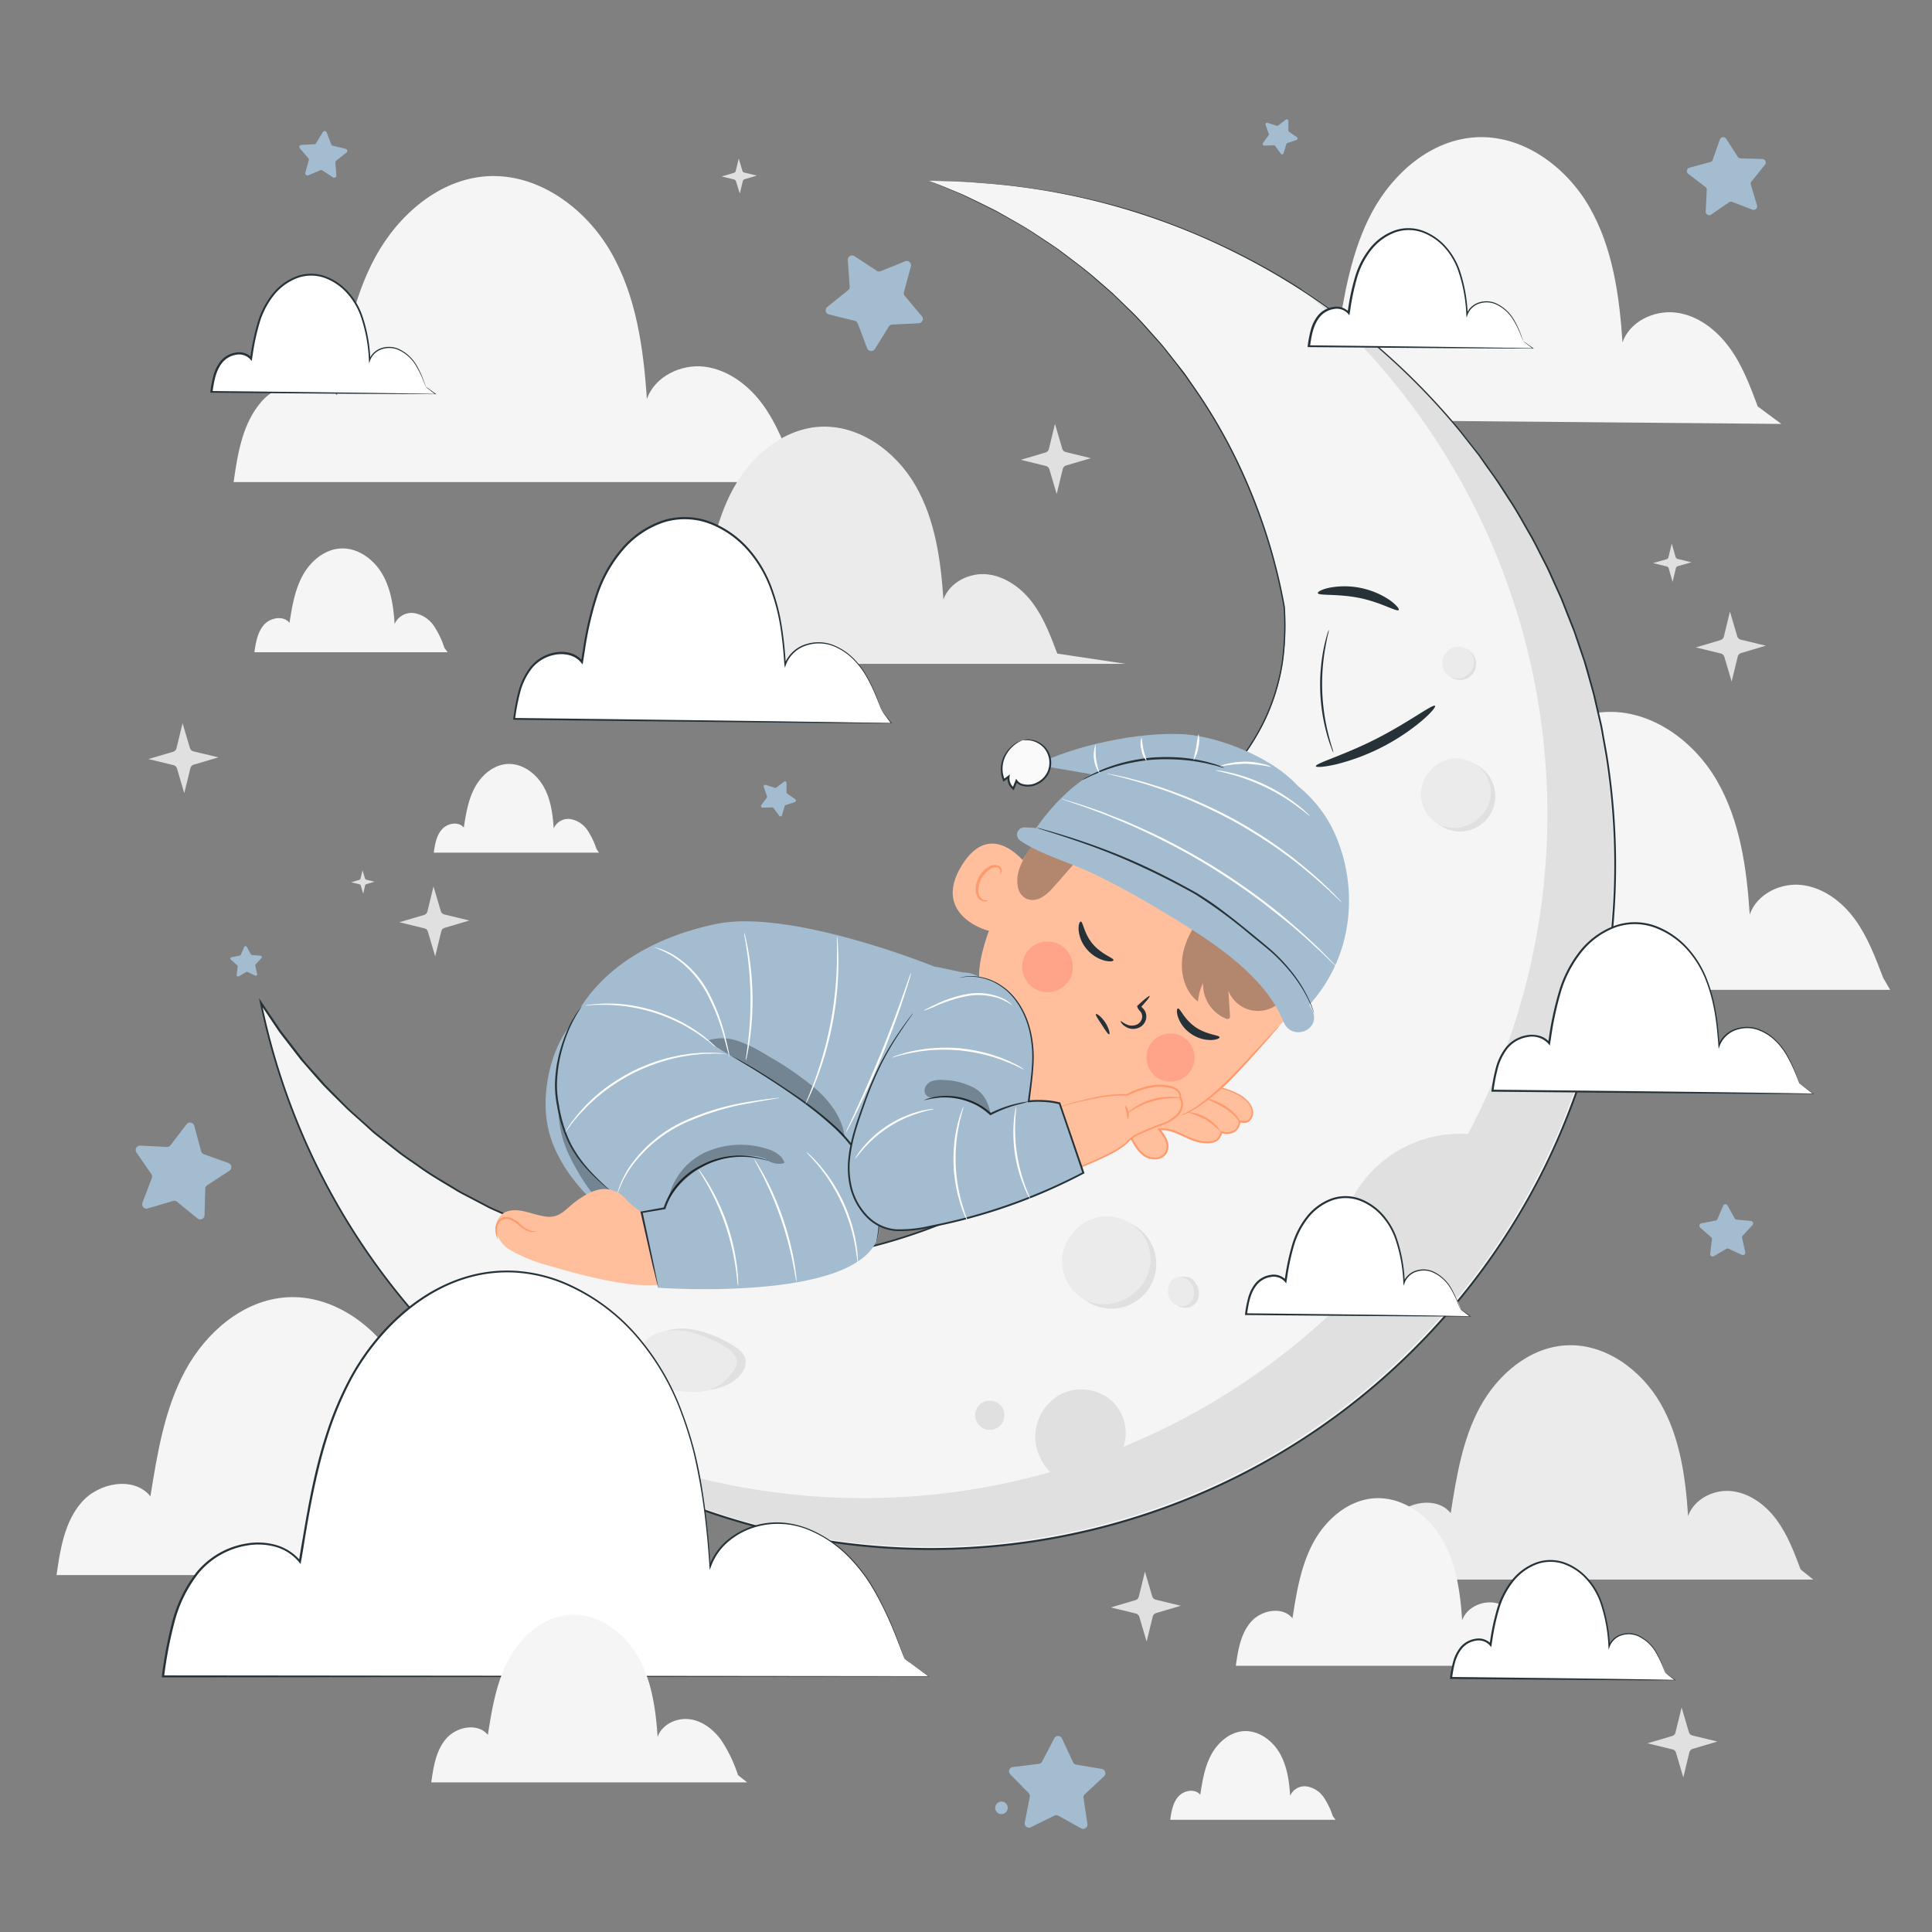 <svg xmlns="http://www.w3.org/2000/svg" viewBox="0 0 500 500"><rect x="0" y="0" width="500" height="500" fill="#808080" stroke="none"/><g id="freepik--background-complete--inject-18"><path d="M466,406.18c-1.66-4.43-3.35-8.92-6.14-12.74s-6.86-6.94-11.56-7.52-9.89,2-11.42,6.44c-.67-10.09-2.1-20.43-7.15-29.18s-14.46-15.63-24.55-15c-9.51.58-17.65,7.65-22.18,16s-6.07,18-7.56,27.42c-3.6-4.43-11.21-3-15,1.25s-4.71,10.29-5.51,15.94H469.26Z" style="fill:#ebebeb"></path><path d="M454.91,105.2c-2-5.32-4-10.72-7.38-15.31s-8.25-8.35-13.89-9-11.9,2.35-13.74,7.73c-.81-12.12-2.52-24.55-8.59-35.08s-17.39-18.79-29.51-18c-11.44.7-21.22,9.19-26.66,19.27s-7.31,21.65-9.1,33c-4.33-5.32-13.48-3.65-18,1.51s-5.67,12.37-6.63,19.16L461,109.71Z" style="fill:#f5f5f5"></path><path d="M205.41,121.33c-2.16-5.78-4.37-11.64-8-16.62s-9-9.06-15.09-9.81-12.91,2.55-14.91,8.39c-.88-13.16-2.74-26.66-9.33-38.08s-18.88-20.41-32-19.6c-12.42.76-23,10-28.95,20.92S89.15,90,87.21,102.31c-4.7-5.77-14.64-4-19.55,1.64s-6.15,13.43-7.2,20.81H206.84Z" style="fill:#f5f5f5"></path><path d="M487.36,253.06c-2-5.25-4-10.57-7.28-15.1s-8.14-8.23-13.7-8.91-11.73,2.32-13.55,7.63c-.79-12-2.49-24.22-8.47-34.6s-17.15-18.54-29.11-17.8c-11.28.68-20.93,9.06-26.3,19s-7.2,21.35-9,32.51c-4.28-5.25-13.3-3.6-17.76,1.49s-5.59,12.2-6.54,18.89H489.17Z" style="fill:#f5f5f5"></path><path d="M146.34,404.53c-2-5.25-4-10.57-7.28-15.1s-8.15-8.23-13.71-8.91-11.73,2.32-13.54,7.62c-.8-11.95-2.5-24.22-8.48-34.6S86.18,335,74.22,335.74c-11.27.69-20.93,9.07-26.29,19s-7.21,21.35-9,32.5c-4.27-5.24-13.3-3.59-17.76,1.49s-5.59,12.2-6.54,18.9H167Z" style="fill:#f5f5f5"></path><path d="M115,236.66l6.46,1.57-6.38,1.89a1.28,1.28,0,0,0-.88.92l-1.57,6.47-1.89-6.38a1.26,1.26,0,0,0-.92-.88l-6.46-1.58,6.38-1.88a1.29,1.29,0,0,0,.88-.93l1.57-6.46,1.88,6.38A1.28,1.28,0,0,0,115,236.66Z" style="fill:#e0e0e0"></path><path d="M275.84,117l6.46,1.58-6.38,1.88a1.28,1.28,0,0,0-.88.93l-1.57,6.46-1.89-6.38a1.28,1.28,0,0,0-.92-.88L264.19,119l6.38-1.89a1.26,1.26,0,0,0,.88-.92l1.58-6.47,1.88,6.38A1.26,1.26,0,0,0,275.84,117Z" style="fill:#e0e0e0"></path><path d="M50.06,194.45,56.53,196l-6.38,1.89a1.26,1.26,0,0,0-.88.92l-1.58,6.46-1.88-6.38a1.29,1.29,0,0,0-.93-.88l-6.46-1.57,6.38-1.88a1.28,1.28,0,0,0,.88-.93l1.57-6.46,1.89,6.38A1.28,1.28,0,0,0,50.06,194.45Z" style="fill:#e0e0e0"></path><path d="M192.64,44.66l3.23.79-3.19.94a.66.66,0,0,0-.44.46l-.78,3.23-1-3.19a.66.66,0,0,0-.46-.44l-3.23-.78,3.19-.94a.65.65,0,0,0,.44-.47l.79-3.23.94,3.19A.62.62,0,0,0,192.64,44.66Z" style="fill:#e0e0e0"></path><path d="M94.76,227.66l2.17.53-2.14.63a.45.45,0,0,0-.3.31L94,231.3l-.63-2.14a.43.43,0,0,0-.31-.3l-2.17-.52L93,227.7a.43.43,0,0,0,.3-.31l.52-2.17.64,2.14A.43.43,0,0,0,94.76,227.66Z" style="fill:#e0e0e0"></path><path d="M273.62,169.15c-1.68-4.48-3.39-9-6.21-12.89s-7-7-11.7-7.6-10,2-11.55,6.5c-.69-10.2-2.13-20.66-7.24-29.52s-14.63-15.81-24.83-15.19c-9.62.59-17.86,7.74-22.44,16.22s-6.15,18.21-7.65,27.74c-3.64-4.48-11.35-3.07-15.15,1.27s-4.77,10.4-5.58,16.12h130Z" style="fill:#ebebeb"></path><path d="M115,167.65A22.77,22.77,0,0,0,112.3,162a7.8,7.8,0,0,0-5.11-3.33,4.76,4.76,0,0,0-5.06,2.85c-.3-4.46-.93-9.05-3.17-12.92s-6.4-6.93-10.87-6.65c-4.21.26-7.82,3.38-9.82,7.1s-2.69,8-3.35,12.14c-1.6-2-5-1.35-6.64.55s-2.08,4.56-2.44,7.06h50Z" style="fill:#f5f5f5"></path><path d="M154.34,219.65a19.53,19.53,0,0,0-2.33-4.82,6.66,6.66,0,0,0-4.38-2.85,4.07,4.07,0,0,0-4.33,2.43c-.25-3.82-.79-7.73-2.71-11s-5.47-5.92-9.3-5.69c-3.6.22-6.68,2.9-8.4,6.07s-2.3,6.82-2.86,10.39c-1.37-1.68-4.25-1.15-5.68.48s-1.78,3.89-2.09,6H155Z" style="fill:#f5f5f5"></path><path d="M344.92,470a19.5,19.5,0,0,0-2.32-4.82,6.66,6.66,0,0,0-4.38-2.85,4.07,4.07,0,0,0-4.33,2.43c-.25-3.81-.79-7.73-2.71-11.05s-5.48-5.92-9.3-5.69c-3.6.22-6.68,2.9-8.4,6.08s-2.3,6.82-2.86,10.38c-1.37-1.68-4.25-1.15-5.68.48s-1.78,3.89-2.09,6h42.78Z" style="fill:#f5f5f5"></path><path d="M399.23,429.23a37.56,37.56,0,0,0-4.39-9.11,12.55,12.55,0,0,0-8.26-5.37c-3.36-.41-7.08,1.4-8.17,4.6-.48-7.21-1.5-14.61-5.11-20.87S363,387.31,355.75,387.75c-6.8.42-12.62,5.47-15.86,11.46s-4.34,12.87-5.4,19.6c-2.58-3.16-8-2.17-10.71.9s-3.37,7.35-3.95,11.39h81.76Z" style="fill:#f5f5f5"></path><path d="M450.52,165.54l6.46,1.57L450.6,169a1.28,1.28,0,0,0-.88.93l-1.57,6.46L446.26,170a1.28,1.28,0,0,0-.92-.88l-6.46-1.57,6.38-1.89a1.3,1.3,0,0,0,.88-.92l1.57-6.46,1.88,6.38A1.29,1.29,0,0,0,450.52,165.54Z" style="fill:#e0e0e0"></path><path d="M299.12,414l6.46,1.57-6.38,1.89a1.28,1.28,0,0,0-.88.92l-1.57,6.46-1.89-6.38a1.3,1.3,0,0,0-.92-.88L287.47,416l6.38-1.88a1.27,1.27,0,0,0,.88-.93l1.58-6.46,1.88,6.38A1.29,1.29,0,0,0,299.12,414Z" style="fill:#e0e0e0"></path><path d="M438,449.14l6.46,1.57-6.38,1.89a1.28,1.28,0,0,0-.88.92L435.64,460l-1.89-6.38a1.26,1.26,0,0,0-.92-.88l-6.47-1.58,6.38-1.88a1.26,1.26,0,0,0,.88-.93l1.58-6.46,1.88,6.38A1.28,1.28,0,0,0,438,449.14Z" style="fill:#e0e0e0"></path><path d="M434.17,144.65l3.55.87-3.51,1a.71.71,0,0,0-.48.51l-.87,3.56-1-3.51a.72.72,0,0,0-.51-.49l-3.55-.86,3.5-1a.7.7,0,0,0,.49-.51l.86-3.55,1,3.51A.69.69,0,0,0,434.17,144.65Z" style="fill:#e0e0e0"></path></g><g id="freepik--Stars--inject-18"><path d="M52.67,298.68,59.12,301a1.12,1.12,0,0,1,.23,2l-5.72,3.73a1.14,1.14,0,0,0-.52.92l-.17,6.83a1.13,1.13,0,0,1-1.84.85L45.79,311a1.13,1.13,0,0,0-1-.2l-6.55,1.94a1.13,1.13,0,0,1-1.38-1.49l2.45-6.38a1.14,1.14,0,0,0-.13-1l-3.87-5.63a1.13,1.13,0,0,1,1-1.76l6.82.35a1.16,1.16,0,0,0,1-.44l4.15-5.42a1.13,1.13,0,0,1,2,.39l1.77,6.6A1.14,1.14,0,0,0,52.67,298.68Z" style="fill:#A4BCD0"></path><path d="M227.89,70.2l6.33-2.57A1.12,1.12,0,0,1,235.73,69l-1.8,6.59a1.11,1.11,0,0,0,.23,1l4.4,5.23a1.13,1.13,0,0,1-.81,1.85l-6.82.32a1.14,1.14,0,0,0-.91.53l-3.6,5.8a1.12,1.12,0,0,1-2-.19L222,83.73a1.12,1.12,0,0,0-.78-.7l-6.64-1.64a1.12,1.12,0,0,1-.43-2l5.33-4.27a1.11,1.11,0,0,0,.42-1l-.49-6.82a1.12,1.12,0,0,1,1.74-1l5.71,3.75A1.1,1.1,0,0,0,227.89,70.2Z" style="fill:#A4BCD0"></path><path d="M449.42,315.63l3.77.36a.62.62,0,0,1,.39,1L451,319.81a.63.63,0,0,0-.15.56l.83,3.69a.62.62,0,0,1-.87.7l-3.44-1.59a.66.66,0,0,0-.58,0l-3.25,1.93a.63.63,0,0,1-.94-.61l.45-3.76a.63.63,0,0,0-.21-.54l-2.84-2.5a.63.63,0,0,1,.29-1.08l3.72-.73a.63.63,0,0,0,.45-.37l1.5-3.47a.62.62,0,0,1,1.12-.06l1.84,3.3A.62.62,0,0,0,449.42,315.63Z" style="fill:#A4BCD0"></path><path d="M65.22,247.15l2.2.2a.36.36,0,0,1,.23.61l-1.5,1.63a.37.37,0,0,0-.09.32l.49,2.16a.37.37,0,0,1-.51.41l-2-.93a.37.37,0,0,0-.34,0l-1.9,1.13a.37.37,0,0,1-.55-.36l.26-2.2a.34.34,0,0,0-.12-.31l-1.66-1.46a.37.37,0,0,1,.17-.63l2.17-.43a.4.4,0,0,0,.27-.22l.87-2a.37.37,0,0,1,.66,0L64.93,247A.37.37,0,0,0,65.22,247.15Z" style="fill:#A4BCD0"></path><path d="M450.52,41l5.56.14a.92.92,0,0,1,.7,1.49l-3.5,4.34a.91.91,0,0,0-.16.84l1.59,5.33a.92.92,0,0,1-1.21,1.12l-5.2-2a.92.92,0,0,0-.85.1l-4.58,3.16a.92.92,0,0,1-1.44-.8l.28-5.56a.92.92,0,0,0-.36-.78L436.93,45a.91.91,0,0,1,.32-1.61l5.37-1.45a.93.93,0,0,0,.63-.59l1.85-5.25a.92.92,0,0,1,1.63-.19l3,4.66A.92.92,0,0,0,450.52,41Z" style="fill:#A4BCD0"></path><path d="M86.16,37.72l3.26.79a.55.55,0,0,1,.21,1L87,41.59a.56.56,0,0,0-.21.47l.26,3.35a.55.55,0,0,1-.85.5l-2.81-1.83a.57.57,0,0,0-.51,0l-3.1,1.28a.56.56,0,0,1-.75-.66l.87-3.24a.57.57,0,0,0-.11-.5l-2.18-2.55a.55.55,0,0,1,.39-.91l3.35-.18a.55.55,0,0,0,.44-.26l1.76-2.86a.55.55,0,0,1,1,.09l1.2,3.13A.54.54,0,0,0,86.16,37.72Z" style="fill:#A4BCD0"></path><path d="M333.59,34.1l2.05,1.4a.41.41,0,0,1-.11.73l-2.36.77a.37.37,0,0,0-.26.27l-.71,2.39a.41.41,0,0,1-.72.12l-1.47-2a.41.41,0,0,0-.34-.17l-2.48.07a.42.42,0,0,1-.35-.65l1.46-2a.43.43,0,0,0,.06-.38l-.83-2.34a.41.41,0,0,1,.51-.53l2.36.77a.43.43,0,0,0,.38-.07l2-1.51a.41.41,0,0,1,.66.32v2.49A.43.43,0,0,0,333.59,34.1Z" style="fill:#A4BCD0"></path><path d="M203.81,205.43l2,1.41a.41.41,0,0,1-.1.73l-2.36.77a.41.41,0,0,0-.27.27l-.7,2.38a.42.42,0,0,1-.73.13l-1.46-2a.42.42,0,0,0-.34-.17l-2.49.07a.41.41,0,0,1-.34-.65l1.46-2a.4.4,0,0,0,0-.38l-.83-2.34a.41.41,0,0,1,.52-.53l2.36.77a.41.41,0,0,0,.37-.07l2-1.51a.4.4,0,0,1,.65.32v2.49A.38.38,0,0,0,203.81,205.43Z" style="fill:#A4BCD0"></path><path d="M278.46,456.68l6.68,1.12a1.12,1.12,0,0,1,.57,1.92l-4.95,4.61a1.1,1.1,0,0,0-.34,1l1,6.7a1.11,1.11,0,0,1-1.64,1.14l-5.92-3.29a1.15,1.15,0,0,0-1,0l-6.06,3a1.11,1.11,0,0,1-1.59-1.21l1.29-6.64a1.12,1.12,0,0,0-.3-1l-4.74-4.83a1.12,1.12,0,0,1,.66-1.89l6.72-.82a1.14,1.14,0,0,0,.86-.59l3.13-6a1.11,1.11,0,0,1,2,0l2.86,6.14A1.11,1.11,0,0,0,278.46,456.68Z" style="fill:#A4BCD0"></path><path d="M260.8,467.87a1.62,1.62,0,1,1-1.62-1.62A1.62,1.62,0,0,1,260.8,467.87Z" style="fill:#A4BCD0"></path></g><g id="freepik--Character--inject-18"><path d="M241,46.79h-.56a144.86,144.86,0,0,1,92,110.27c2.17,29-13.94,43.88-25.67,54.16a47.42,47.42,0,0,0,23,8.68,144.69,144.69,0,0,1-262.13,39.6A177.06,177.06,0,1,0,241,46.79Z" style="fill:#f5f5f5"></path><path d="M336.74,74.71A177,177,0,0,1,127.31,359.32,177,177,0,1,0,336.74,74.71Z" style="fill:#e0e0e0"></path><path d="M241,46.79l3.54.07,4.36.09c.87,0,1.8.07,2.8.15l3.22.24a178.26,178.26,0,0,1,39.19,7.46,181.34,181.34,0,0,1,26.73,10.9,175.57,175.57,0,0,1,29,18.37,179.52,179.52,0,0,1,28.27,27.5l3.26,4.15,1.65,2.1,1.56,2.19,3.15,4.43c1,1.51,2,3.07,3,4.62,2.06,3.07,3.82,6.38,5.74,9.64.93,1.66,1.75,3.38,2.64,5.08s1.78,3.41,2.55,5.19l2.41,5.34c.78,1.81,1.46,3.66,2.2,5.5.37.93.74,1.85,1.1,2.78s.65,1.9,1,2.85c.65,1.9,1.29,3.81,1.94,5.74s1.12,3.92,1.68,5.9c.27,1,.59,2,.82,3s.47,2,.7,3c.44,2,1,4,1.36,6.11s.74,4.14,1.11,6.23a179.88,179.88,0,0,1,.62,52.66c-.16,1.13-.26,2.27-.47,3.4l-.6,3.39c-.42,2.27-.75,4.56-1.33,6.81s-1,4.54-1.59,6.81-1.28,4.52-1.92,6.79A184.3,184.3,0,0,1,400.08,302a178.28,178.28,0,0,1-35,48.39,177.17,177.17,0,0,1-242.62,5.3,177.6,177.6,0,0,1-55.17-96.13L67,258.29l.73,1.08,3.34,4.95,1.67,2.47,1.81,2.36c1.21,1.57,2.42,3.13,3.62,4.7s2.6,3,3.89,4.46L84,280.53l2.06,2.1,4.13,4.18c1.44,1.33,2.91,2.62,4.36,3.92l2.17,1.95c.73.64,1.52,1.22,2.28,1.83l4.56,3.6c1.54,1.17,3.17,2.23,4.74,3.34,3.11,2.29,6.48,4.16,9.74,6.17a26.6,26.6,0,0,0,2.5,1.4l2.54,1.33,2.53,1.32a27.59,27.59,0,0,0,2.56,1.26c3.49,1.51,6.88,3.21,10.46,4.42l5.3,2,5.38,1.62c3.56,1.18,7.23,1.87,10.84,2.74,1.79.48,3.64.68,5.46,1l5.46.89,5.48.54c1.83.15,3.64.42,5.47.42a144,144,0,0,0,111.74-43.82,145.58,145.58,0,0,0,22.36-30.06,155.4,155.4,0,0,0,7.78-16.24,159.52,159.52,0,0,0,5.55-16.57l.17.25a47.62,47.62,0,0,1-23.05-8.72l-.19-.14.17-.15a114.6,114.6,0,0,0,11.92-11.67,59.72,59.72,0,0,0,8.72-13.29,54.35,54.35,0,0,0,4.47-14.5,69.93,69.93,0,0,0,.53-14.55v0a145.28,145.28,0,0,0-9.6-31.87,137.67,137.67,0,0,0-14.37-25.75c-.66-.94-1.29-1.9-2-2.81S304.9,94.9,304.21,94c-1.38-1.72-2.67-3.48-4.06-5.09-2.87-3.15-5.48-6.32-8.35-9-1.4-1.37-2.75-2.73-4.11-4l-4.14-3.59c-2.63-2.41-5.41-4.37-7.95-6.32l-1.88-1.44c-.63-.47-1.28-.86-1.91-1.29l-3.66-2.43c-2.33-1.63-4.67-2.89-6.81-4.13L258.26,55c-1-.59-2-1-2.91-1.49l-5.1-2.5-1.1-.55L248.07,50l-1.94-.8-3-1.27-2.68-1.12h0l2.69,1.08,3,1.24,2,.79,1.07.44,1.11.54,5.11,2.49c.92.48,1.94.89,2.92,1.48l3.09,1.76c2.14,1.24,4.49,2.49,6.82,4.12l3.68,2.42c.62.43,1.28.83,1.91,1.29l1.89,1.43c2.55,2,5.32,3.91,8,6.32l4.15,3.59c1.36,1.29,2.71,2.65,4.12,4,2.88,2.66,5.5,5.83,8.38,9,1.4,1.61,2.68,3.37,4.07,5.09l2.08,2.64c.67.92,1.3,1.87,1.95,2.81a137.86,137.86,0,0,1,14.43,25.79A145.59,145.59,0,0,1,332.52,157h0a69.92,69.92,0,0,1-.52,14.62,54.68,54.68,0,0,1-4.48,14.6,60.27,60.27,0,0,1-8.76,13.37,115.31,115.31,0,0,1-11.95,11.72v-.3a47.25,47.25,0,0,0,22.87,8.64l.23,0-.06.23a158.7,158.7,0,0,1-5.56,16.61,160.33,160.33,0,0,1-7.78,16.3A146.19,146.19,0,0,1,263,307.46,144.15,144.15,0,0,1,182,327c-1.83,0-3.65-.27-5.48-.43l-5.5-.54-5.48-.89c-1.83-.33-3.68-.53-5.48-1-3.62-.87-7.31-1.56-10.88-2.75l-5.4-1.62-5.31-2c-3.59-1.22-7-2.93-10.5-4.44a27.77,27.77,0,0,1-2.57-1.26l-2.54-1.33-2.55-1.33c-.86-.44-1.7-.89-2.51-1.4-3.28-2-6.65-3.9-9.78-6.2-1.58-1.11-3.2-2.17-4.75-3.34l-4.58-3.62c-.76-.61-1.55-1.19-2.28-1.83l-2.19-2c-1.45-1.31-2.93-2.6-4.37-3.93L85.71,283l-2.07-2.11-2-2.23-3.9-4.48-3.64-4.72-1.82-2.36-1.67-2.48-3.35-5,.46-.19A176.85,176.85,0,0,0,313,385.28a175.71,175.71,0,0,0,51.73-35.23,178,178,0,0,0,34.95-48.25,182.93,182.93,0,0,0,10.52-26.65c.65-2.27,1.29-4.52,1.93-6.77s1.06-4.54,1.58-6.79.91-4.53,1.33-6.79c.2-1.13.4-2.26.61-3.39s.3-2.26.46-3.39a179.09,179.09,0,0,0-.59-52.54q-.56-3.12-1.1-6.21c-.37-2.06-.91-4.07-1.35-6.1-.24-1-.47-2-.7-3s-.55-2-.81-3q-.84-3-1.67-5.89l-1.94-5.73c-.33-.95-.62-1.9-1-2.83s-.73-1.86-1.1-2.78c-.74-1.84-1.42-3.69-2.19-5.49l-2.41-5.33c-.76-1.78-1.66-3.48-2.53-5.19s-1.71-3.41-2.64-5.06c-1.91-3.27-3.66-6.57-5.72-9.63-1-1.55-2-3.11-3-4.62s-2.1-2.95-3.13-4.42L382.71,118l-1.64-2.1c-1.1-1.39-2.18-2.78-3.26-4.15A179.38,179.38,0,0,0,349.63,84.3,175.93,175.93,0,0,0,320.7,65.92a174,174,0,0,0-65.82-18.48l-3.21-.25c-1-.09-1.94-.15-2.8-.16l-4.36-.12Z" style="fill:#263238"></path><path d="M370.62,200.42a9.15,9.15,0,1,0,12.85-1.59A9.15,9.15,0,0,0,370.62,200.42Z" style="fill:#e0e0e0"></path><path d="M369.77,199.88a8.87,8.87,0,0,0,1.34,12.62c4,3.1,9.68,1.93,12.78-2a8.54,8.54,0,0,0-1.57-12.32A8.83,8.83,0,0,0,369.77,199.88Z" style="fill:#ebebeb"></path><path d="M374.55,169.23a4.18,4.18,0,1,0,5.87-.73A4.18,4.18,0,0,0,374.55,169.23Z" style="fill:#e0e0e0"></path><path d="M374.16,169a4.07,4.07,0,0,0,.61,5.77,4.18,4.18,0,0,0,5.84-.94,3.91,3.91,0,0,0-.71-5.63A4.05,4.05,0,0,0,374.16,169Z" style="fill:#ebebeb"></path><circle cx="287.67" cy="327.13" r="11.58" transform="translate(-116.73 489.07) rotate(-70.5)" style="fill:#e0e0e0"></circle><path d="M277.48,319.32a11.2,11.2,0,0,0,1.69,16c5,3.93,12.24,2.45,16.16-2.58a10.81,10.81,0,0,0-2-15.58A11.16,11.16,0,0,0,277.48,319.32Z" style="fill:#ebebeb"></path><path d="M183.09,359.74a27.36,27.36,0,0,1-9.76-1.22c-2-.56-4.27-1.5-4.54-3.29l-.17-1.56a5.1,5.1,0,0,1-.14-6.56,9.65,9.65,0,0,1,6.59-3.22,18.75,18.75,0,0,1,7.46,1,30.65,30.65,0,0,1,7.37,3.43,6.65,6.65,0,0,1,2.92,3,4.65,4.65,0,0,1-1.06,4.31C189.85,358.07,186.44,359.44,183.09,359.74Z" style="fill:#e0e0e0"></path><path d="M181.17,360.2a27.58,27.58,0,0,1-9.76-1.21,7.27,7.27,0,0,1-4.54-3.3l-1.16-2.15c-.61-2.29-.7-4,.85-6a9.6,9.6,0,0,1,6.59-3.21,18.56,18.56,0,0,1,7.46,1,31.24,31.24,0,0,1,7.37,3.43,5.61,5.61,0,0,1,2.58,2.9c.5,1.41-.36,2.68-1.38,4A11.58,11.58,0,0,1,181.17,360.2Z" style="fill:#ebebeb"></path><path d="M303.15,332.63a3.28,3.28,0,0,1,1.24-1.78,4.37,4.37,0,0,1,3-.36,3.19,3.19,0,0,1,2.09,1.66,4.54,4.54,0,0,1,.74,3.44,3.72,3.72,0,0,1-2.2,2.68,3.78,3.78,0,0,1-4.17-1.23A4.79,4.79,0,0,1,303.15,332.63Z" style="fill:#e0e0e0"></path><path d="M302.47,332.66a3,3,0,0,1,1.15-1.64,4,4,0,0,1,2.75-.33,3,3,0,0,1,1.92,1.53,4.19,4.19,0,0,1,.68,3.16,3.41,3.41,0,0,1-2,2.47,3.49,3.49,0,0,1-3.84-1.14A4.4,4.4,0,0,1,302.47,332.66Z" style="fill:#ebebeb"></path><path d="M275.85,383.72a13.31,13.31,0,0,1-7.9-11,12.61,12.61,0,0,1,6.41-11.8,12,12,0,0,1,13.25,1.5,11.42,11.42,0,0,1,2.77,13" style="fill:#e0e0e0"></path><path d="M348.57,336.94a31.63,31.63,0,0,1,36-42.81" style="fill:#e0e0e0"></path><circle cx="256.16" cy="366.26" r="3.79" style="fill:#e0e0e0"></circle><path d="M345.1,194.8a5.66,5.66,0,0,1-.52-1.17,32.94,32.94,0,0,1-1.1-3.3,48.07,48.07,0,0,1-.86-22.78c.31-1.43.61-2.59.86-3.37a6.09,6.09,0,0,1,.43-1.2,6.08,6.08,0,0,1-.24,1.25c-.19.8-.43,2-.68,3.39a53.45,53.45,0,0,0,.84,22.61c.36,1.42.69,2.55.94,3.33A6.55,6.55,0,0,1,345.1,194.8Z" style="fill:#263238"></path><path d="M371.39,182.67c.22.26-1,1.81-3.47,3.91a55.39,55.39,0,0,1-22.18,11.24c-3.13.72-5.13.81-5.2.48-.18-.75,7.32-2.84,15.76-7.16S370.89,182.09,371.39,182.67Z" style="fill:#263238"></path><path d="M362,157.86c-.46.61-4.58-2-10.28-3.13s-10.49-.5-10.67-1.24c-.08-.33,1.07-1,3.11-1.41a21,21,0,0,1,15.55,3.26C361.38,156.55,362.17,157.59,362,157.86Z" style="fill:#263238"></path><path d="M313,283.68c.06.13-.22.39-.6.64s-.72.4-.82.29.13-.45.54-.72S312.91,283.55,313,283.68Z" style="fill:#ff9a6c"></path><path d="M306.43,281.25a22,22,0,0,1,14,2.11,9.94,9.94,0,0,1,2.53,2,4.11,4.11,0,0,1,1,3.39c-.68,1.7-1.44,1.83-3.24,1.53,0,1.9-1.8,3.66-4.65,2.72-.68,2.86-3,2.82-4.92,2.59a18.82,18.82,0,0,1-5.55-2,10.91,10.91,0,0,0-5.69-1.29,11.32,11.32,0,0,1,1.84,2.77,3.74,3.74,0,0,1,0,3.22c-1,1.78-3.63,1.94-5.36.88s-2.74-2.94-3.71-4.73-2-3.64-3.82-4.61Z" style="fill:#ffbf9d"></path><path d="M306.43,281.25l-.31.19-.92.48-3.51,1.79L289,290v-.38a10.1,10.1,0,0,1,3.68,4.24c.93,1.68,1.82,3.55,3.44,4.78a4.47,4.47,0,0,0,2.81.92,3,3,0,0,0,2.58-1.31,3.43,3.43,0,0,0,.1-3,10.91,10.91,0,0,0-1.84-2.78l-.3-.36.46-.06a7.69,7.69,0,0,1,2.81.2c2.7.67,4.93,2.25,7.37,2.86a8.83,8.83,0,0,0,3.64.18,2.69,2.69,0,0,0,1.43-.85,3.67,3.67,0,0,0,.71-1.52l.07-.26.25.08a3.7,3.7,0,0,0,3-.12,2.71,2.71,0,0,0,1.37-2.36V290l.27,0c.91.15,1.89.29,2.42-.35a3.44,3.44,0,0,0,.61-1.09,2.54,2.54,0,0,0,0-1.19c-.29-1.68-1.67-2.74-2.9-3.59a21,21,0,0,0-7.48-2.57,22.16,22.16,0,0,0-5.14-.2c-1.19.1-1.82.24-1.83.2l.45-.12c.31-.07.77-.15,1.36-.22a20.77,20.77,0,0,1,5.2.07,21.08,21.08,0,0,1,7.64,2.51A10.83,10.83,0,0,1,323,285a4.53,4.53,0,0,1,1.23,2.3,3,3,0,0,1,0,1.42,4.05,4.05,0,0,1-.69,1.25,2,2,0,0,1-1.37.63,7.67,7.67,0,0,1-1.45-.12l.27-.23a3.21,3.21,0,0,1-1.6,2.78,4.2,4.2,0,0,1-3.35.17l.31-.18a4.29,4.29,0,0,1-.81,1.73,3.19,3.19,0,0,1-1.69,1,6.42,6.42,0,0,1-1.95.11,10.7,10.7,0,0,1-1.93-.28c-2.57-.64-4.8-2.23-7.37-2.85a7.37,7.37,0,0,0-2.62-.2l.17-.42a10.92,10.92,0,0,1,1.92,2.93,3.93,3.93,0,0,1-.15,3.46,3.51,3.51,0,0,1-3,1.55,4.89,4.89,0,0,1-3.11-1c-1.74-1.35-2.63-3.28-3.56-4.95a9.61,9.61,0,0,0-3.47-4.08l-.36-.2.37-.18,12.82-6.17,3.56-1.68.94-.42A1.42,1.42,0,0,1,306.43,281.25Z" style="fill:#ff9a6c"></path><path d="M307,287.81a10.82,10.82,0,0,1,9.11,5.33,24.23,24.23,0,0,0-4.13-3.4A23.72,23.72,0,0,0,307,287.81Z" style="fill:#ff9a6c"></path><path d="M311.89,284.22a12.84,12.84,0,0,1,5.49,2.24,9.73,9.73,0,0,1,3.07,2.91A2.77,2.77,0,0,1,321,291c-.08,0-.25-.62-.87-1.46a11.48,11.48,0,0,0-3.06-2.67A50.29,50.29,0,0,0,311.89,284.22Z" style="fill:#ff9a6c"></path><path d="M253.43,251.17c.83-11.38,12.52-32.74,18.39-38.58,5.31-5.28,18.07-16.37,34.28-14.25s30.22,14.9,33.73,22.14c.2.42,22.51,15.93-7.57,43.77L316.41,281c-10.15,10.3-37.12,15.42-50.15,5.41l-.46-6.12C259.33,273.65,252.74,260.55,253.43,251.17Z" style="fill:#ffbf9d"></path><path d="M266.31,224.58c-.23-.35-9.5-13.56-17.46-.52s7.39,17.24,7.64,16.88S266.31,224.58,266.31,224.58Z" style="fill:#ffbf9d"></path><path d="M255.63,233c0-.06-.24,0-.61,0a2,2,0,0,1-1.3-.76c-.8-1-.67-3.19.36-5a6.58,6.58,0,0,1,2-2.16,2.29,2.29,0,0,1,2.09-.53,1,1,0,0,1,.72,1.09c0,.35-.22.51-.18.56s.31,0,.48-.49a1.24,1.24,0,0,0,0-.85,1.49,1.49,0,0,0-.79-.83,2.82,2.82,0,0,0-2.72.43,6.94,6.94,0,0,0-2.27,2.38c-1.14,2-1.26,4.49-.09,5.77a2.16,2.16,0,0,0,1.73.69C255.47,233.24,255.65,233.06,255.63,233Z" style="fill:#ff9a6c"></path><path d="M304.85,261c.58-.13,1.61,2.83,4.57,4.84s6.13,2,6.2,2.6c.05.26-.74.67-2.15.72a9.08,9.08,0,0,1-5.27-1.64,8.7,8.7,0,0,1-3.33-4.3C304.43,261.89,304.57,261,304.85,261Z" style="fill:#263238"></path><path d="M279.7,238.5c.6,0,.82,3.16,3.16,5.87s5.39,3.54,5.31,4.12c0,.27-.88.46-2.26.13a9.13,9.13,0,0,1-4.67-3,8.79,8.79,0,0,1-2.1-5C279.07,239.27,279.42,238.48,279.7,238.5Z" style="fill:#263238"></path><path d="M297.53,257.77c.13.14-.83,1.34-2.37,3l.11-.46c.08.31.59.6,1,1.27a3,3,0,0,1,.3,2.26,3.24,3.24,0,0,1-2.32,2.3,3.63,3.63,0,0,1-2.61-.24c-1.34-.68-1.69-1.58-1.6-1.64s.7.56,1.88,1a3.16,3.16,0,0,0,2,0,2.36,2.36,0,0,0,1.6-1.64,2.13,2.13,0,0,0-.16-1.5c-.18-.4-.78-.75-1-1.5l-.08-.27.2-.18C296.19,258.59,297.39,257.63,297.53,257.77Z" style="fill:#263238"></path><g style="opacity:0.3"><path d="M269,215.87s-4.86,6.56-5.53,10.18a8.69,8.69,0,0,0,0,3.66,4.2,4.2,0,0,0,2.12,2.87,4.3,4.3,0,0,0,3.73-.19,10.61,10.61,0,0,0,3-2.45c2.63-2.88,6-6.93,8-9C280.21,220.92,271.77,216.56,269,215.87Z"></path></g><path d="M283.62,262.45c.19-.2,1.43.65,2.42,2.16s1.3,3,1,3.07-1-1.1-1.91-2.49S283.42,262.67,283.62,262.45Z" style="fill:#263238"></path><g style="opacity:0.3"><path d="M306.52,245.27c1.47-4.89,4.82-9,8.1-12.87l19.16,20.29a8.24,8.24,0,0,1-15.88,3.71q.21,3.18.41,6.36a1,1,0,0,1-.16.77c-.26.28-.72.18-1.08,0a9.57,9.57,0,0,1-5.71-9.14,13,13,0,0,0-1.32,4.81C306,256.15,305.05,250.17,306.52,245.27Z"></path></g><path d="M313.09,194.35c13.75,1.6,26.36,8.47,32.18,21,6.51,14.06,5.75,34.33-9.85,48.11-11.82-18.16-37.58-35.43-69.11-46.36C280.4,194.55,299.33,192.75,313.09,194.35Z" style="fill:#A4BCD0"></path><path d="M302.82,267.45a6.24,6.24,0,1,0,.2,0" style="fill:#ffa488"></path><path d="M305.37,288.78a43.9,43.9,0,0,0,4.42-2.53,64.29,64.29,0,0,0,9.24-8.1c3.37-3.45,6.28-6.71,8.45-9,1.08-1.15,2-2.08,2.6-2.7a6.67,6.67,0,0,1,1-.94,7.26,7.26,0,0,1-.87,1.07c-.65.75-1.47,1.69-2.47,2.82-2.09,2.37-5,5.67-8.35,9.13a56.28,56.28,0,0,1-9.41,8.05,21.86,21.86,0,0,1-3.32,1.78A6.15,6.15,0,0,1,305.37,288.78Z" style="fill:#ff9a6c"></path><path d="M271,243.66a6.56,6.56,0,1,0,.2,0" style="fill:#ffa488"></path><path d="M305.89,190c-11.44-.54-27.45,2.83-37.78,7.92,14.09,2.44,33.88,5.7,48,8.14L339,209.15C336.88,199.21,317.32,190.5,305.89,190Z" style="fill:#A4BCD0"></path><path d="M264.62,191.58A5.93,5.93,0,1,1,266,203.3a3.36,3.36,0,0,1-2.89-1.25l-.81,2A3.35,3.35,0,0,1,261,201l-1.22.9a7.55,7.55,0,0,1,.14-6.07,8.1,8.1,0,0,1,4.67-4.23" style="fill:#fafafa"></path><path d="M264.62,191.58a8.51,8.51,0,0,0-2.87,1.95,8.23,8.23,0,0,0-2,3.35,7.43,7.43,0,0,0,.28,4.91l-.36-.1,1.21-.91.48-.35-.09.59a3.13,3.13,0,0,0,1.15,2.84L262,204l.81-2,.18-.46.27.41a2.49,2.49,0,0,0,1.15.87,5.06,5.06,0,0,0,4-.35,5.71,5.71,0,0,0,2.66-2.7,5.87,5.87,0,0,0-.88-6.18,6.11,6.11,0,0,0-3.91-2,11.41,11.41,0,0,0-1.67,0s.14-.07.42-.13a5.26,5.26,0,0,1,1.26-.09,6.15,6.15,0,0,1,4.17,1.95,6.09,6.09,0,0,1-1.82,9.58,5.52,5.52,0,0,1-4.41.37,2.84,2.84,0,0,1-1.37-1.06l.45,0-.82,2-.13.31-.26-.21a3.62,3.62,0,0,1-1.33-3.31l.39.23-1.22.89-.25.18-.11-.28a7.76,7.76,0,0,1-.22-5.2,8.25,8.25,0,0,1,2.17-3.44,7.26,7.26,0,0,1,2.18-1.49,4.42,4.42,0,0,1,.66-.23C264.53,191.58,264.61,191.56,264.62,191.58Z" style="fill:#263238"></path><path d="M316.86,198.73a7,7,0,0,1-1.45-.36c-.46-.13-1-.29-1.69-.44s-1.41-.37-2.25-.51a46.81,46.81,0,0,0-6-.8,51.52,51.52,0,0,0-7.33,0,52.7,52.7,0,0,0-7.25,1.2,48.85,48.85,0,0,0-5.72,1.81c-.8.29-1.5.62-2.13.88s-1.15.52-1.58.73a8.85,8.85,0,0,1-1.37.61,7.65,7.65,0,0,1,1.27-.79c.42-.24.94-.52,1.56-.81s1.31-.65,2.12-1a42.57,42.57,0,0,1,5.74-1.93,47.44,47.44,0,0,1,7.31-1.26,48.37,48.37,0,0,1,7.42,0,42.47,42.47,0,0,1,6,.92c.84.17,1.59.41,2.25.59a16,16,0,0,1,1.67.53A9.59,9.59,0,0,1,316.86,198.73Z" style="fill:#263238"></path><path d="M264.09,217.6c5.64,3.75,12.75,5.55,18.85,8.51,6.26,3,12.36,6.41,18.31,10,11.14,6.76,25.76,15.65,30.9,28.27,2.2,5.4,10.11,2.07,7.37-3.1-6.77-12.82-20.41-22.44-32.33-30.14a125.73,125.73,0,0,0-20.06-10.54c-6.78-2.83-14.64-6.51-22.11-6.46a1.86,1.86,0,0,0-.93,3.44Z" style="fill:#A4BCD0"></path><path d="M340.09,262.26a.93.93,0,0,1-.1-.21c-.07-.17-.14-.38-.24-.63-.21-.56-.53-1.37-1-2.38a37.78,37.78,0,0,0-5.17-7.93,44.16,44.16,0,0,0-4.56-4.7c-1.77-1.54-3.77-3.11-5.81-4.8a128,128,0,0,0-13.92-10.2c-5.35-3-10.59-5.6-15.43-7.79s-9.31-3.91-13.1-5.25-6.89-2.34-9-3l-2.47-.78-.64-.22-.21-.09s.08,0,.23,0l.65.17,2.5.69c2.16.62,5.28,1.56,9.09,2.87s8.31,3,13.18,5.17S304.15,228,309.53,231a79.62,79.62,0,0,1,7.41,5.08c2.32,1.75,4.49,3.51,6.55,5.2s4,3.27,5.8,4.85a43.47,43.47,0,0,1,4.55,4.79,35.45,35.45,0,0,1,5.07,8.08,21.9,21.9,0,0,1,.94,2.42l.19.65A.76.76,0,0,1,340.09,262.26Z" style="fill:#263238"></path><path d="M346,250.3a4.39,4.39,0,0,1-.65-.57L343.56,248c-.76-.75-1.7-1.66-2.82-2.68s-2.36-2.22-3.81-3.46-3-2.64-4.76-4-3.62-2.89-5.62-4.43c-4-3-8.6-6.17-13.55-9.22s-9.87-5.64-14.39-7.86c-2.28-1.08-4.44-2.12-6.51-3s-4-1.69-5.76-2.39-3.4-1.29-4.82-1.82-2.65-.95-3.67-1.28l-2.32-.79a4.41,4.41,0,0,1-.8-.32,7.16,7.16,0,0,1,.83.22l2.36.7c1,.3,2.27.69,3.7,1.2s3.08,1,4.85,1.75,3.74,1.43,5.8,2.33,4.25,1.89,6.55,2.95c4.55,2.21,9.46,4.83,14.45,7.86S322.8,230,326.84,233c2,1.55,3.9,3,5.61,4.48s3.3,2.81,4.72,4.1,2.67,2.47,3.77,3.52,2,2,2.76,2.75l1.7,1.78A7.4,7.4,0,0,1,346,250.3Z" style="fill:#fff"></path><path d="M347.25,233.56a4,4,0,0,1-.54-.47l-1.49-1.41c-.64-.63-1.42-1.38-2.37-2.21s-2-1.84-3.22-2.84-2.54-2.15-4-3.29-3.08-2.32-4.78-3.56a133.19,133.19,0,0,0-11.58-7.24,130.25,130.25,0,0,0-12.33-5.88c-2-.77-3.8-1.53-5.58-2.12s-3.41-1.16-4.93-1.63-2.91-.85-4.12-1.19-2.27-.61-3.14-.81l-2-.5a3.19,3.19,0,0,1-.68-.21,4.61,4.61,0,0,1,.7.11l2,.4c.87.17,1.94.4,3.16.73s2.63.64,4.15,1.12,3.21.94,5,1.57,3.64,1.33,5.61,2.08a126.11,126.11,0,0,1,12.4,5.87,124.28,124.28,0,0,1,11.61,7.31c1.7,1.25,3.32,2.42,4.77,3.62s2.8,2.29,4,3.34,2.25,2,3.18,2.9,1.7,1.64,2.31,2.28l1.42,1.48A3.68,3.68,0,0,1,347.25,233.56Z" style="fill:#fff"></path><path d="M339,211.18c-.06.07-1.22-1-3.21-2.43a51.45,51.45,0,0,0-17.32-8.39c-2.39-.65-3.91-.93-3.89-1a4.17,4.17,0,0,1,1.08.09c.69.09,1.69.28,2.9.56A44.6,44.6,0,0,1,336,208.46c1,.78,1.74,1.45,2.24,1.93A5.7,5.7,0,0,1,339,211.18Z" style="fill:#fff"></path><path d="M284.54,200.16a8.24,8.24,0,0,1-1-7.47c.16,0-.17,1.72.13,3.79S284.68,200.09,284.54,200.16Z" style="fill:#fff"></path><path d="M296.71,196.92a5.32,5.32,0,0,1-1.3-2.87,5.45,5.45,0,0,1,0-3.14c.15,0,.14,1.39.5,3S296.84,196.85,296.71,196.92Z" style="fill:#fff"></path><path d="M310.19,189.93a7.62,7.62,0,0,1-.08,3.52,7.53,7.53,0,0,1-1.21,3.31,29.64,29.64,0,0,1,.7-3.41A27.8,27.8,0,0,1,310.19,189.93Z" style="fill:#fff"></path><path d="M329.07,198.51a43.27,43.27,0,0,0-6.67-.86,41.88,41.88,0,0,0-6.68.71,5.6,5.6,0,0,1,1.88-.68,19.47,19.47,0,0,1,4.81-.56,19.18,19.18,0,0,1,4.79.67A5.83,5.83,0,0,1,329.07,198.51Z" style="fill:#fff"></path><path d="M273.32,286.78s11.85-3.86,18.38-3.37c0,0,6.1-3.37,11.06-2.08,0,0,3,.48,2.71,2.87,0,0,1.68,2.43-1.42,5s-9.38,3.13-12.14,6.26c-2.91,3.31-15,7.55-15,7.55Z" style="fill:#ffbf9d"></path><path d="M273.32,286.78a1.58,1.58,0,0,1,.09.3l.22.86.78,3.26c.66,2.84,1.59,6.86,2.73,11.76l-.26-.15a86.38,86.38,0,0,0,11.37-5,20.71,20.71,0,0,0,2.86-1.92l.62-.6c.22-.22.43-.46.67-.66a10.32,10.32,0,0,1,1.54-1.07,70.14,70.14,0,0,1,7-2.9,9.81,9.81,0,0,0,3.75-2.46,3.79,3.79,0,0,0,.93-1.89,2.93,2.93,0,0,0-.37-2l-.05-.09v-.09a1.92,1.92,0,0,0-.67-1.76,4,4,0,0,0-1.83-.84h0a12.5,12.5,0,0,0-5.81.14,22.64,22.64,0,0,0-5.08,1.89l-.06,0h-.06a33,33,0,0,0-7.64.62c-2.25.4-4.18.85-5.77,1.24s-2.82.73-3.66,1l-1,.26a1.74,1.74,0,0,1-.34.07,2,2,0,0,1,.32-.14l.94-.32c.83-.27,2.06-.64,3.64-1.07s3.51-.92,5.77-1.35a32.74,32.74,0,0,1,7.73-.7l-.12,0a22.8,22.8,0,0,1,5.18-2,12.78,12.78,0,0,1,6-.17h0a4.49,4.49,0,0,1,2.08.95,2.51,2.51,0,0,1,.71,1,2.55,2.55,0,0,1,.13,1.22l0-.17a3.47,3.47,0,0,1,.46,2.33,4.3,4.3,0,0,1-1,2.14,10.3,10.3,0,0,1-4,2.61,69.19,69.19,0,0,0-7,2.87,9.25,9.25,0,0,0-1.46,1c-.22.18-.41.4-.62.6l-.67.65a21,21,0,0,1-2.95,2,84,84,0,0,1-11.48,5l-.22.08,0-.23c-1.07-5-1.94-9-2.56-11.92-.28-1.37-.5-2.45-.67-3.24-.06-.34-.12-.61-.16-.84A1.52,1.52,0,0,1,273.32,286.78Z" style="fill:#ff9a6c"></path><path d="M291.53,288.41a6.31,6.31,0,0,1,1.67-1.53,16.27,16.27,0,0,1,10.39-3,6.2,6.2,0,0,1,2.23.4,20.32,20.32,0,0,0-14.29,4.15Z" style="fill:#ff9a6c"></path><path d="M291.17,286.15c.1-.09.7.59.9,1.64s-.11,1.9-.24,1.86-.09-.82-.28-1.76S291,286.23,291.17,286.15Z" style="fill:#ff9a6c"></path><path d="M147.71,265.17c-5.4,6.71-7.59,17.83-6,26.13s7.56,16.35,14.89,22.33l2.15,4,10.74-.29,7.55-6.83-10.12-16.73-13.64-15.89Z" style="fill:#A4BCD0"></path><g style="opacity:0.3"><path d="M144.65,284.06c7.4,8,21.62,22.84,29,30.84L158,313c-4.39-2.14-8.95-10.21-11-14.64A28.48,28.48,0,0,1,144.65,284.06Z"></path></g><path d="M249.21,251.67l-6.7-1.42a2.4,2.4,0,0,1-.84-.15c-4-1.61-37.9-14.72-56.21-11-19.48,4-37.69,15.37-41,37.34-3.79,24.88,21.43,37.34,25.17,39a2.1,2.1,0,0,0,.92.21c4.66,0,43.09.19,55-1.69,10.41-1.64,26.16-4.42,31.55-5.38a2.28,2.28,0,0,0,1.88-2.26l-4.3-51.52v0C254.83,253.15,251.79,251.66,249.21,251.67Z" style="fill:#A4BCD0"></path><path d="M188.21,272.91s40.91,25.68,39.43,45.09-57.27,15.27-57.27,15.27l-4.14-19.49,5.71-.74" style="fill:#A4BCD0"></path><path d="M189.5,273.39a2.86,2.86,0,0,1,.6.28c.39.2,1,.5,1.68.9,1.45.8,3.52,2,6,3.54s5.49,3.45,8.69,5.69a91,91,0,0,1,10,7.95,37.83,37.83,0,0,1,7.7,10.15,34.38,34.38,0,0,1,2.15,5.14,29.53,29.53,0,0,1,1.09,4.74,23,23,0,0,1,0,7,14.19,14.19,0,0,1-.39,1.87,2.69,2.69,0,0,1-.19.64c-.06,0,.18-.9.38-2.54a23.84,23.84,0,0,0-.15-6.93,28.69,28.69,0,0,0-1.13-4.65,35.89,35.89,0,0,0-2.16-5.06,38.29,38.29,0,0,0-7.64-10,94,94,0,0,0-9.86-7.94c-3.18-2.26-6.12-4.18-8.61-5.77s-4.54-2.82-5.95-3.67l-1.63-1A3.75,3.75,0,0,1,189.5,273.39Z" style="fill:#263238"></path><path d="M158.1,308.26a2.77,2.77,0,0,1-.44-.32l-1.22-1a52.55,52.55,0,0,1-4.21-4,29.89,29.89,0,0,1-5-7A36.5,36.5,0,0,1,144.13,286a26.87,26.87,0,0,1-.5-5.44,36.81,36.81,0,0,1,.48-5.07,39.74,39.74,0,0,1,2.43-8.24,29.34,29.34,0,0,1,2.72-5.1c.37-.58.71-1,.93-1.28s.34-.42.36-.41-.41.63-1.12,1.79a34.31,34.31,0,0,0-2.55,5.14,40.55,40.55,0,0,0-2.29,8.18,37.46,37.46,0,0,0-.45,5,26.56,26.56,0,0,0,.5,5.34,36.91,36.91,0,0,0,3,9.93,30.46,30.46,0,0,0,4.86,6.94c1.62,1.8,3.07,3.14,4.06,4.07l1.15,1.06C158,308.11,158.11,308.24,158.1,308.26Z" style="fill:#263238"></path><path d="M248.17,253.12c4.64-1.36,9.83.47,13.25,3.88s5.19,8.2,5.78,13-.29,10.24-.94,15a23.36,23.36,0,0,1,8,.51c2.41,6.88,3.75,11.16,6.16,18a143.37,143.37,0,0,1-41.65,14.29c-3,.53-6.09,1-9,.17-5.41-1.45-9-6.89-9.84-12.43s.65-11.15,2.48-16.43c4-11.53,6.67-17.13,13.94-26.94" style="fill:#A4BCD0"></path><path d="M236.31,262.22l-.27.41-.82,1.17c-.72,1-1.79,2.54-3.08,4.54a74.41,74.41,0,0,0-4.28,7.54,98.31,98.31,0,0,0-4.35,10.62c-1.41,4-3,8.43-3.52,13.4a21.55,21.55,0,0,0,.54,7.63,16.31,16.31,0,0,0,3.91,7,11.5,11.5,0,0,0,7.47,3.61,34,34,0,0,0,8.88-.94,144.35,144.35,0,0,0,39.49-13.87l-.12.31c-2.15-6.34-4.21-12.38-6.14-18l.15.14a20,20,0,0,0-4-.59,22,22,0,0,0-3.9.08l-.28,0,0-.28c.46-3.28.92-6.42,1.09-9.42a29.77,29.77,0,0,0-.62-8.45c-1.16-5.22-3.88-9.32-7-11.55a14.21,14.21,0,0,0-8.25-2.82,13.35,13.35,0,0,0-3.11.38s.26-.09.78-.23a10.56,10.56,0,0,1,2.33-.28,14.08,14.08,0,0,1,8.39,2.75c3.19,2.23,6,6.39,7.19,11.67a29.71,29.71,0,0,1,.67,8.55c-.16,3-.61,6.18-1,9.46l-.25-.25a22.9,22.9,0,0,1,4-.09,19.71,19.71,0,0,1,4.1.6l.11,0,0,.12,6.18,18,.07.2-.19.1a143,143,0,0,1-39.64,13.93,33.71,33.71,0,0,1-9,.93,12,12,0,0,1-7.77-3.76,17,17,0,0,1-4-7.23,22.24,22.24,0,0,1-.52-7.79c.51-5,2.17-9.48,3.6-13.49a97.52,97.52,0,0,1,4.44-10.62,70.63,70.63,0,0,1,4.37-7.52c1.32-2,2.42-3.48,3.16-4.49l.87-1.14A3.55,3.55,0,0,1,236.31,262.22Z" style="fill:#263238"></path><path d="M262,260.15a20.37,20.37,0,0,0-3.12-1.66,16.62,16.62,0,0,0-8.38-.74,36.65,36.65,0,0,0-8.16,2.53A28.91,28.91,0,0,1,239,261.6a3.43,3.43,0,0,1,.82-.5c.55-.29,1.35-.69,2.35-1.16a31.42,31.42,0,0,1,8.23-2.7,15.78,15.78,0,0,1,8.6.91,10.38,10.38,0,0,1,2.28,1.33C261.78,259.87,262,260.12,262,260.15Z" style="fill:#fff"></path><path d="M239.09,284.76a4.9,4.9,0,0,1,1.06-.44,14.58,14.58,0,0,1,3.06-.62,17.31,17.31,0,0,1,10,2.05,16.87,16.87,0,0,1,3.3,2.37l-.29,0a30,30,0,0,1,7.09-2.56c.91-.2,1.64-.34,2.14-.42a2.6,2.6,0,0,1,.79-.09,24.4,24.4,0,0,1-2.85.82,33.4,33.4,0,0,0-6.94,2.7l-.15.08-.13-.12A17.4,17.4,0,0,0,253,286.2a18,18,0,0,0-9.74-2.14A31.21,31.21,0,0,0,239.09,284.76Z" style="fill:#263238"></path><path d="M129.78,314.35c1.51-1.31,3.75-1.31,5.71-.89s4.94,1.53,6.94,1.44c2.87-.12,4.29-2.3,6.63-4s5-3.35,7.83-3.17a7.64,7.64,0,0,1,5.26,2.82,19,19,0,0,0,4.08,3.2l4,18.76c-8.32.92-23.29-3.43-31.3-5.88a41.3,41.3,0,0,1-6.67-3,8,8,0,0,1-3.62-4.11A4.87,4.87,0,0,1,129.78,314.35Z" style="fill:#ffbf9d"></path><path d="M138.92,318.61s-.18.15-.6.23a3.39,3.39,0,0,1-1.73-.23,8,8,0,0,1-2.17-1.39,7.94,7.94,0,0,0-2.5-1.58,2.38,2.38,0,0,0-2.59.52,3.31,3.31,0,0,0-.76,2.17c0,1.39.31,2.27.21,2.29s-.12-.2-.25-.58a6.77,6.77,0,0,1-.33-1.7,3.52,3.52,0,0,1,.77-2.5,2.46,2.46,0,0,1,1.4-.82,3.51,3.51,0,0,1,1.7.12,7.93,7.93,0,0,1,2.66,1.71,8.38,8.38,0,0,0,2,1.42A4.18,4.18,0,0,0,138.92,318.61Z" style="fill:#ff9a6c"></path><path d="M170.37,333.27a1.93,1.93,0,0,1-.12-.36c-.07-.29-.17-.65-.28-1.08-.24-1-.56-2.36-1-4l-3.18-14.05-.06-.25.26,0,5.93-1.07-.2.17a19,19,0,0,1,1.32-3.08,19.37,19.37,0,0,1,8.25-7.89,21.41,21.41,0,0,1,9-2.57,20.89,20.89,0,0,1,6.3.57c.72.19,1.27.36,1.64.5a2.17,2.17,0,0,1,.55.24c0,.05-.79-.23-2.24-.54a22.54,22.54,0,0,0-6.22-.41,21.55,21.55,0,0,0-8.8,2.63,19.19,19.19,0,0,0-8,7.71,20.39,20.39,0,0,0-1.29,3l-.05.15-.15,0-5.94,1,.2-.29c1.21,5.66,2.25,10.54,3,14.09.34,1.69.62,3,.82,4.07.08.43.15.79.2,1.09S170.39,333.27,170.37,333.27Z" style="fill:#263238"></path><g style="opacity:0.3"><path d="M239.37,281.58a3,3,0,0,1,2-1.84,7.59,7.59,0,0,1,2.77-.24,17.86,17.86,0,0,1,8.13,2.13c2.45,1.42,3.57,3.9,4.12,6.68l-.92-.93c.21.24.7.69.92.93a19.13,19.13,0,0,0-14.27-4.37,3.49,3.49,0,0,1-1.73,0A1.93,1.93,0,0,1,239.37,281.58Z"></path></g><g style="opacity:0.3"><path d="M191.2,269.47a37.84,37.84,0,0,1,7.44,3.74,80.13,80.13,0,0,1,12.62,8.7c3.81,3.41,6.9,7.82,7.29,12.34a87.25,87.25,0,0,0-18.13-14.44c-6.32-3.84-12.75-7.15-17.41-10.5A12.64,12.64,0,0,1,191.2,269.47Z"></path></g><g style="opacity:0.3"><path d="M198.08,299.88A5.37,5.37,0,0,0,203,301c-.47-2-2.67-3.15-4.69-3.74a22.33,22.33,0,0,0-15.85,1,17.18,17.18,0,0,0-9.55,12.38,23.44,23.44,0,0,1,23.19-11.36"></path></g><path d="M191,332.85a6.43,6.43,0,0,1-.18-1.26c-.08-.82-.22-2-.43-3.43a61.85,61.85,0,0,0-7.28-21.46c-.71-1.27-1.32-2.29-1.75-3a6.08,6.08,0,0,1-.63-1.11,6.44,6.44,0,0,1,.8,1c.48.66,1.14,1.65,1.9,2.91a54.4,54.4,0,0,1,7.33,21.59c.16,1.46.25,2.64.26,3.46A5.8,5.8,0,0,1,191,332.85Z" style="fill:#fff"></path><path d="M206.12,331.71a7.21,7.21,0,0,1-.27-1.3c-.14-.85-.37-2.06-.66-3.56a91.77,91.77,0,0,0-3.11-11.49,88.8,88.8,0,0,0-4.65-11c-.69-1.37-1.26-2.46-1.67-3.21a6.35,6.35,0,0,1-.59-1.2,7.57,7.57,0,0,1,.76,1.1c.47.72,1.09,1.79,1.83,3.14a73,73,0,0,1,4.81,11,74.32,74.32,0,0,1,3,11.59c.25,1.52.42,2.75.5,3.6A6.07,6.07,0,0,1,206.12,331.71Z" style="fill:#fff"></path><path d="M208.68,298.14a5.86,5.86,0,0,1,1,.83,31.34,31.34,0,0,1,2.41,2.52,42,42,0,0,1,3.13,4.13,46.89,46.89,0,0,1,3.09,5.55,45.63,45.63,0,0,1,2.21,5.94,42.09,42.09,0,0,1,1.12,5.06,32.37,32.37,0,0,1,.36,3.47,7,7,0,0,1,0,1.28c-.1,0-.2-1.81-.73-4.69a44.79,44.79,0,0,0-1.21-5,48.83,48.83,0,0,0-2.23-5.87,49.38,49.38,0,0,0-3-5.5,47.34,47.34,0,0,0-3-4.15C209.93,299.46,208.61,298.21,208.68,298.14Z" style="fill:#fff"></path><path d="M201.71,284.12a1.68,1.68,0,0,1-.51.12l-1.48.26c-1.29.21-3.15.52-5.44.95A68.85,68.85,0,0,0,177,290.74a35.51,35.51,0,0,0-13.78,11.46,26,26,0,0,0-2.65,4.81c-.5,1.19-.73,1.88-.77,1.87a1.78,1.78,0,0,1,.11-.52c.11-.32.22-.82.47-1.43a24.61,24.61,0,0,1,2.53-4.94,34.81,34.81,0,0,1,13.86-11.72,65.37,65.37,0,0,1,17.48-5.19c2.31-.38,4.18-.63,5.48-.78l1.5-.16A1.86,1.86,0,0,1,201.71,284.12Z" style="fill:#fff"></path><path d="M188,272.7a1.72,1.72,0,0,1-.5,0l-1.42,0a20.75,20.75,0,0,0-2.24,0c-.87,0-1.86,0-2.95.16l-1.71.17c-.6.06-1.21.19-1.84.29-1.28.17-2.62.51-4,.84a50.76,50.76,0,0,0-8.82,3.25,51.86,51.86,0,0,0-8,4.94c-1.13.91-2.22,1.75-3.14,2.65-.47.44-.95.84-1.37,1.27l-1.18,1.25a27.19,27.19,0,0,0-2,2.23,18.75,18.75,0,0,0-1.38,1.75l-.86,1.14a2.3,2.3,0,0,1-.32.37s.07-.15.24-.43l.77-1.19a18.14,18.14,0,0,1,1.32-1.83c.55-.68,1.13-1.49,1.9-2.29l1.18-1.28c.41-.44.88-.85,1.35-1.31.92-.92,2-1.78,3.15-2.71a49.46,49.46,0,0,1,8.07-5,50.11,50.11,0,0,1,8.93-3.25c1.43-.31,2.78-.65,4.08-.8.64-.09,1.26-.21,1.86-.26l1.73-.14c1.1-.11,2.11-.07,3-.08a18.82,18.82,0,0,1,2.25.08l1.42.13A2,2,0,0,1,188,272.7Z" style="fill:#fff"></path><path d="M266.67,310.4s-.21-.28-.51-.83a23.32,23.32,0,0,1-1.13-2.41A36.85,36.85,0,0,1,262.39,290a24,24,0,0,1,.36-2.63,4.22,4.22,0,0,1,.23-.95c.09,0-.11,1.39-.22,3.61a42.92,42.92,0,0,0,2.61,17C266.14,309.12,266.75,310.36,266.67,310.4Z" style="fill:#fff"></path><path d="M250.56,316.4a5.38,5.38,0,0,1-.57-1.07,30.38,30.38,0,0,1-1.22-3.07,37.15,37.15,0,0,1-1.27-4.75,42.07,42.07,0,0,1-.72-6,44.66,44.66,0,0,1,.22-6,38.87,38.87,0,0,1,.88-4.83,30.28,30.28,0,0,1,1-3.16,5.41,5.41,0,0,1,.48-1.12c.09,0-.49,1.66-1.09,4.36a45.51,45.51,0,0,0-.76,4.8,47.49,47.49,0,0,0-.18,5.95,46.34,46.34,0,0,0,.67,5.9,43.14,43.14,0,0,0,1.15,4.72C249.93,314.79,250.65,316.37,250.56,316.4Z" style="fill:#fff"></path><path d="M241.66,287c0,.09-1.36.3-3.5.94a31.7,31.7,0,0,0-14.51,9.18c-1.49,1.66-2.27,2.81-2.35,2.76a3.58,3.58,0,0,1,.48-.86,21.07,21.07,0,0,1,1.59-2.14,28.64,28.64,0,0,1,14.69-9.3,20.38,20.38,0,0,1,2.62-.52A3.47,3.47,0,0,1,241.66,287Z" style="fill:#fff"></path><path d="M265,276.78c-.05.09-1.77-.91-4.74-2.08a43.46,43.46,0,0,0-5.32-1.72,47.71,47.71,0,0,0-6.74-1.15,49.46,49.46,0,0,0-6.85-.08,43.48,43.48,0,0,0-5.54.74c-3.13.62-5,1.29-5,1.19a8.54,8.54,0,0,1,1.29-.52c.43-.15,1-.33,1.56-.49s1.31-.39,2.1-.55a39.37,39.37,0,0,1,5.59-.84,43.32,43.32,0,0,1,6.92,0,45.23,45.23,0,0,1,6.82,1.21,40.13,40.13,0,0,1,5.34,1.83c.75.3,1.4.64,2,.91s1.06.54,1.45.77A7.92,7.92,0,0,1,265,276.78Z" style="fill:#fff"></path><path d="M216.61,242.19a12.75,12.75,0,0,1,.19,1.75c.09,1.13.16,2.77.17,4.8a85.2,85.2,0,0,1-5.79,31c-.74,1.89-1.39,3.4-1.89,4.41a11.76,11.76,0,0,1-.81,1.57,11.7,11.7,0,0,1,.62-1.65c.44-1,1-2.56,1.74-4.46a94.54,94.54,0,0,0,5.76-30.86c0-2,0-3.66,0-4.79A10.92,10.92,0,0,1,216.61,242.19Z" style="fill:#fff"></path><path d="M192.58,241.35a6,6,0,0,1,.37,1.27c.21.82.46,2,.72,3.5a75,75,0,0,1,.3,23.55c-.23,1.49-.45,2.7-.63,3.52a5.41,5.41,0,0,1-.34,1.27,7.27,7.27,0,0,1,.14-1.3c.12-.84.29-2.05.46-3.54a89,89,0,0,0-.29-23.44c-.22-1.49-.41-2.69-.56-3.52A7.17,7.17,0,0,1,192.58,241.35Z" style="fill:#fff"></path><path d="M235.82,251.67a10.05,10.05,0,0,1-.44,1.71c-.31,1.09-.81,2.66-1.44,4.58-1.27,3.86-3.16,9.15-5.5,14.89s-4.7,10.84-6.5,14.48c-.89,1.82-1.64,3.28-2.18,4.28a11.1,11.1,0,0,1-.88,1.53,12.52,12.52,0,0,1,.7-1.62c.52-1.1,1.2-2.57,2-4.35,1.71-3.68,4-8.79,6.35-14.52s4.28-11,5.63-14.8c.65-1.86,1.19-3.39,1.6-4.54A13,13,0,0,1,235.82,251.67Z" style="fill:#fff"></path><path d="M169.37,245.19s.14,0,.37.06a10.12,10.12,0,0,1,1,.27,17.36,17.36,0,0,1,3.55,1.61,25.29,25.29,0,0,1,8.81,9.23,48.37,48.37,0,0,1,4.61,12c.4,1.59.69,2.88.87,3.78a8.21,8.21,0,0,1,.23,1.41,8.1,8.1,0,0,1-.43-1.36c-.27-1-.61-2.23-1-3.73a53,53,0,0,0-4.7-11.8,26.23,26.23,0,0,0-8.55-9.17A28.07,28.07,0,0,0,169.37,245.19Z" style="fill:#fff"></path><path d="M151.34,260.25a6.85,6.85,0,0,1,1.43-.25,13.89,13.89,0,0,1,1.7-.18c.67,0,1.42-.12,2.26-.1a40,40,0,0,1,5.88.35,45.14,45.14,0,0,1,7,1.59,45.68,45.68,0,0,1,6.66,2.78,39.75,39.75,0,0,1,5,3.12c.69.47,1.27,1,1.78,1.39a15.06,15.06,0,0,1,1.29,1.12,8.81,8.81,0,0,1,1,1,6.44,6.44,0,0,1-1.16-.88c-.35-.3-.79-.66-1.33-1.05s-1.11-.87-1.81-1.31a44.25,44.25,0,0,0-5-3,49.48,49.48,0,0,0-6.6-2.72,48.93,48.93,0,0,0-6.94-1.6,43.59,43.59,0,0,0-5.81-.46c-.83,0-1.58,0-2.24,0s-1.23.05-1.7.09A9.33,9.33,0,0,1,151.34,260.25Z" style="fill:#fff"></path></g><g id="freepik--Clouds--inject-18"><path d="M465.66,280.4a36.84,36.84,0,0,0-4.39-9.11,12.52,12.52,0,0,0-8.26-5.37c-3.35-.41-7.07,1.4-8.17,4.6-.48-7.21-1.5-14.61-5.11-20.87s-10.34-11.17-17.55-10.73c-6.8.41-12.62,5.46-15.85,11.46S402,263.25,400.92,270c-2.58-3.16-8-2.17-10.71.9s-3.37,7.35-3.94,11.39l83,.81Z" style="fill:#fff"></path><path d="M465.66,280.4s.09,0,.24.15l.67.48,2.73,2,.18.12h-.22c-10.63,0-42.66-.25-83-.62H386l0-.28a43,43,0,0,1,1.11-5.83,14.73,14.73,0,0,1,2.69-5.47,9,9,0,0,1,5.39-3.05,7.38,7.38,0,0,1,3.2.16,5.46,5.46,0,0,1,2.71,1.76l-.46.13c.07-.42.14-.87.21-1.32a84.68,84.68,0,0,1,2.56-11.9,31.11,31.11,0,0,1,5.37-10.5,20.84,20.84,0,0,1,9.14-6.67,15.51,15.51,0,0,1,10.75.14,21.31,21.31,0,0,1,8.37,5.9,26.18,26.18,0,0,1,4.89,8.27c2.2,5.81,2.72,11.57,3.07,16.64l-.34,0a7.3,7.3,0,0,1,5-4.41,8.86,8.86,0,0,1,6,.42,13.1,13.1,0,0,1,4.27,3,17.41,17.41,0,0,1,2.6,3.51,35.86,35.86,0,0,1,2.49,5.46l.53,1.46a4.6,4.6,0,0,1,.16.51s-.07-.16-.2-.49l-.58-1.44a38.41,38.41,0,0,0-2.56-5.4,17.76,17.76,0,0,0-2.61-3.44,12.81,12.81,0,0,0-4.21-2.9,8.48,8.48,0,0,0-5.76-.37,7,7,0,0,0-4.73,4.21l-.28.81-.06-.85c-.38-5.07-.92-10.79-3.11-16.52a25.86,25.86,0,0,0-4.83-8.12,21,21,0,0,0-8.2-5.75A15.13,15.13,0,0,0,418.1,240a20.37,20.37,0,0,0-8.9,6.54,30.5,30.5,0,0,0-5.28,10.32,83.86,83.86,0,0,0-2.53,11.83c-.07.45-.15.9-.21,1.32l-.09.58-.37-.46a5.68,5.68,0,0,0-5.42-1.73,8.36,8.36,0,0,0-5.08,2.86,14.19,14.19,0,0,0-2.6,5.28,43.65,43.65,0,0,0-1.1,5.76l-.25-.29c40.34.41,72.37.8,83,1l0,.13-2.7-2.06-.65-.51Z" style="fill:#263238"></path><path d="M378,338.77a26.07,26.07,0,0,0-3.07-6.35,8.78,8.78,0,0,0-5.77-3.76,5.37,5.37,0,0,0-5.7,3.21c-.34-5-1.05-10.19-3.57-14.56s-7.22-7.81-12.25-7.5c-4.75.29-8.81,3.82-11.07,8s-3,9-3.78,13.69c-1.8-2.21-5.6-1.52-7.47.63s-2.36,5.13-2.76,7.95l58,.57Z" style="fill:#fff"></path><path d="M378,338.77l.16.1.48.34,1.91,1.38.17.13h-.21c-7.42,0-29.79-.13-58-.39h-.29l0-.28a31.63,31.63,0,0,1,.78-4.09,10.17,10.17,0,0,1,1.9-3.84,6.26,6.26,0,0,1,3.81-2.16,4.42,4.42,0,0,1,4.19,1.37l-.45.13c0-.29.09-.61.14-.93a60.15,60.15,0,0,1,1.79-8.31,21.6,21.6,0,0,1,3.77-7.36,14.64,14.64,0,0,1,6.41-4.68,11,11,0,0,1,7.56.1,15.06,15.06,0,0,1,5.87,4.14,18.44,18.44,0,0,1,3.42,5.8,40.21,40.21,0,0,1,2.14,11.64l-.35,0a5.17,5.17,0,0,1,3.51-3.11,6.2,6.2,0,0,1,4.19.3,10.49,10.49,0,0,1,4.81,4.56,24.88,24.88,0,0,1,1.73,3.83l.36,1a3.34,3.34,0,0,1,.11.35,1.38,1.38,0,0,1-.16-.33c-.1-.25-.23-.58-.41-1a25.68,25.68,0,0,0-1.8-3.76,10.29,10.29,0,0,0-4.74-4.4,5.86,5.86,0,0,0-4-.25,4.78,4.78,0,0,0-3.26,2.91l-.28.81-.07-.86a39.5,39.5,0,0,0-2.18-11.51,17.93,17.93,0,0,0-3.36-5.65,14.53,14.53,0,0,0-5.7-4,10.45,10.45,0,0,0-7.23-.08,14.17,14.17,0,0,0-6.18,4.54,21.24,21.24,0,0,0-3.67,7.18,59.15,59.15,0,0,0-1.76,8.25c-.05.31-.1.63-.15.92l-.09.58-.37-.46a3.86,3.86,0,0,0-3.71-1.18,5.78,5.78,0,0,0-3.5,2c-1.77,2.16-2.18,5-2.57,7.67l-.24-.29c28.16.29,50.52.58,57.94.75l0,.12-1.89-1.45-.45-.35C378,338.82,378,338.78,378,338.77Z" style="fill:#263238"></path><path d="M431,432.94a26,26,0,0,0-3.07-6.36,8.74,8.74,0,0,0-5.77-3.75,5.36,5.36,0,0,0-5.7,3.21c-.33-5-1.05-10.2-3.57-14.57s-7.22-7.8-12.25-7.49c-4.75.29-8.81,3.81-11.07,8s-3,9-3.77,13.68c-1.8-2.2-5.6-1.51-7.48.63s-2.36,5.14-2.75,8l57.94.56Z" style="fill:#fff"></path><path d="M431,432.94l.16.1.48.33,1.91,1.39.18.12h-.22c-7.42,0-29.78-.13-57.95-.38h-.29l0-.29a31.48,31.48,0,0,1,.78-4.08,10.32,10.32,0,0,1,1.9-3.84,6.29,6.29,0,0,1,3.81-2.16,4.4,4.4,0,0,1,4.2,1.37l-.46.12c0-.29.09-.6.14-.92a60,60,0,0,1,1.79-8.32,21.64,21.64,0,0,1,3.77-7.35,14.56,14.56,0,0,1,6.41-4.68,11,11,0,0,1,7.56.1,15,15,0,0,1,5.87,4.14,18.21,18.21,0,0,1,3.42,5.79A39.67,39.67,0,0,1,416.62,426l-.34,0a5.11,5.11,0,0,1,3.51-3.1,6.17,6.17,0,0,1,4.18.29,10.4,10.4,0,0,1,4.81,4.57,24.86,24.86,0,0,1,1.73,3.82l.36,1a1.69,1.69,0,0,1,.11.36,1.79,1.79,0,0,1-.15-.34c-.11-.25-.24-.58-.41-1a28.57,28.57,0,0,0-1.8-3.77,10.42,10.42,0,0,0-4.75-4.4,6,6,0,0,0-4-.25,4.83,4.83,0,0,0-3.27,2.92l-.28.81-.06-.86a40.17,40.17,0,0,0-2.18-11.51,18,18,0,0,0-3.37-5.65,14.43,14.43,0,0,0-5.7-4,10.42,10.42,0,0,0-7.22-.09,14.2,14.2,0,0,0-6.19,4.54,21.09,21.09,0,0,0-3.66,7.19,57.92,57.92,0,0,0-1.77,8.24l-.15.92-.09.59-.37-.46a3.88,3.88,0,0,0-3.71-1.19,5.74,5.74,0,0,0-3.49,2c-1.77,2.15-2.19,5-2.57,7.66l-.25-.29c28.16.3,50.52.59,57.94.75l0,.13-1.88-1.45-.45-.36Z" style="fill:#263238"></path><path d="M110.17,100.06a26,26,0,0,0-3.06-6.35A8.8,8.8,0,0,0,101.34,90a5.36,5.36,0,0,0-5.7,3.21c-.34-5-1-10.19-3.57-14.56s-7.22-7.8-12.26-7.5c-4.74.29-8.81,3.82-11.07,8s-3,9-3.77,13.68c-1.8-2.21-5.6-1.51-7.48.63s-2.35,5.13-2.75,8l57.94.57Z" style="fill:#fff"></path><path d="M110.17,100.06l.17.11.47.33,1.92,1.38.17.13h-.22c-7.42,0-29.78-.13-57.94-.38h-.29l0-.28a31.12,31.12,0,0,1,.77-4.08,10.29,10.29,0,0,1,1.9-3.85A6.3,6.3,0,0,1,61,91.26a4.4,4.4,0,0,1,4.2,1.36l-.46.13c.05-.29.1-.61.15-.92a57.2,57.2,0,0,1,1.79-8.32,21.61,21.61,0,0,1,3.76-7.35,14.67,14.67,0,0,1,6.42-4.69,10.88,10.88,0,0,1,7.55.11,14.79,14.79,0,0,1,5.87,4.14,18.1,18.1,0,0,1,3.42,5.79,39.61,39.61,0,0,1,2.14,11.64l-.34,0A5.15,5.15,0,0,1,99,90a6.2,6.2,0,0,1,4.19.3A10.49,10.49,0,0,1,108,94.86a26.1,26.1,0,0,1,1.72,3.83c.16.43.28.77.37,1a2.41,2.41,0,0,1,.1.35,1.82,1.82,0,0,1-.15-.33c-.1-.25-.24-.58-.41-1a28.57,28.57,0,0,0-1.8-3.76,10.26,10.26,0,0,0-4.75-4.4,5.89,5.89,0,0,0-4-.25,4.82,4.82,0,0,0-3.27,2.91l-.28.81-.06-.85a39.84,39.84,0,0,0-2.18-11.52A17.88,17.88,0,0,0,89.92,76a14.53,14.53,0,0,0-5.7-4A10.45,10.45,0,0,0,77,71.94a14.17,14.17,0,0,0-6.18,4.54,21.24,21.24,0,0,0-3.67,7.18,58.05,58.05,0,0,0-1.77,8.25c-.05.31-.1.63-.14.92l-.1.58L64.77,93a3.9,3.9,0,0,0-3.72-1.18,5.79,5.79,0,0,0-3.49,2c-1.77,2.16-2.18,5-2.57,7.67l-.25-.29c28.16.29,50.53.58,57.94.75l0,.12-1.88-1.44-.45-.36C110.21,100.11,110.17,100.07,110.17,100.06Z" style="fill:#263238"></path><path d="M394.21,88.27a26.13,26.13,0,0,0-3.07-6.36,8.73,8.73,0,0,0-5.77-3.75,5.34,5.34,0,0,0-5.7,3.21c-.34-5-1.05-10.2-3.57-14.57s-7.22-7.8-12.25-7.49c-4.75.29-8.81,3.81-11.07,8s-3,9-3.78,13.68c-1.8-2.21-5.6-1.51-7.47.63s-2.36,5.13-2.76,7.95l58,.57Z" style="fill:#fff"></path><path d="M394.21,88.27l.16.1.48.33,1.91,1.38.17.13h-.21c-7.42,0-29.79-.13-58-.38h-.29l0-.29a31.17,31.17,0,0,1,.78-4.08,10.1,10.1,0,0,1,1.9-3.84A6.21,6.21,0,0,1,345,79.46a4.39,4.39,0,0,1,4.19,1.37l-.45.12c0-.29.09-.61.14-.92a60,60,0,0,1,1.79-8.32,21.55,21.55,0,0,1,3.77-7.35,14.66,14.66,0,0,1,6.41-4.69,10.91,10.91,0,0,1,7.56.11,15,15,0,0,1,5.87,4.14,18.28,18.28,0,0,1,3.42,5.79,40.27,40.27,0,0,1,2.14,11.64l-.35,0A5.17,5.17,0,0,1,383,78.2a6.26,6.26,0,0,1,4.19.3A10.49,10.49,0,0,1,392,83.06a25.32,25.32,0,0,1,1.73,3.83l.36,1a3,3,0,0,1,.11.36,2.17,2.17,0,0,1-.16-.34c-.1-.25-.23-.58-.41-1a26.19,26.19,0,0,0-1.8-3.77,10.29,10.29,0,0,0-4.74-4.4,5.92,5.92,0,0,0-4-.25,4.8,4.8,0,0,0-3.26,2.91l-.28.82-.07-.86a39.62,39.62,0,0,0-2.18-11.52A17.88,17.88,0,0,0,374,64.22a14.56,14.56,0,0,0-5.7-4,10.5,10.5,0,0,0-7.23-.08,14.17,14.17,0,0,0-6.18,4.54,21.29,21.29,0,0,0-3.67,7.19,59,59,0,0,0-1.76,8.24c-.05.32-.1.63-.15.92l-.09.58-.37-.45A3.89,3.89,0,0,0,345.09,80a5.8,5.8,0,0,0-3.5,2c-1.77,2.15-2.18,5-2.57,7.66l-.24-.29c28.16.3,50.52.59,57.94.75l0,.13-1.89-1.45-.45-.36Z" style="fill:#263238"></path><path d="M234.08,429.31c-2.86-7.65-5.79-15.41-10.61-22s-11.86-12-20-13-17.1,3.39-19.74,11.12c-1.16-17.42-3.63-35.3-12.35-50.43s-25-27-42.43-25.94c-16.43,1-30.5,13.21-38.32,27.7s-10.5,31.11-13.07,47.37c-6.22-7.64-19.38-5.24-25.88,2.17s-8.15,17.78-9.53,27.55H240.34Z" style="fill:#fff"></path><path d="M234.08,429.31s.5.34,1.53,1.08l4.76,3.41.15.1h-.18l-198.16.2h-.29l0-.29a108.39,108.39,0,0,1,2.66-14A35.09,35.09,0,0,1,51,406.72a21.11,21.11,0,0,1,12.8-7.26,17.26,17.26,0,0,1,7.56.36A12.73,12.73,0,0,1,77.8,404l-.46.12c.3-1.88.62-3.91,1-5.95,1.59-9.62,3.38-19.15,6.44-28.18a86.68,86.68,0,0,1,5.55-13,61.37,61.37,0,0,1,7.88-11.47c6-6.92,13.61-12.46,22.11-15.06a37,37,0,0,1,13-1.58,39.43,39.43,0,0,1,12.41,2.82A51.43,51.43,0,0,1,165.23,346a64.06,64.06,0,0,1,11.42,19.74A93.56,93.56,0,0,1,179.86,376c.83,3.44,1.5,6.83,2,10.17,1.06,6.68,1.63,13.11,2,19.21l-.35-.05a15.7,15.7,0,0,1,4.82-6.82,19.54,19.54,0,0,1,7-3.69,20.07,20.07,0,0,1,7.45-.75,22.94,22.94,0,0,1,6.81,1.71A31.55,31.55,0,0,1,220,403a42.7,42.7,0,0,1,6.31,8.43,90.39,90.39,0,0,1,6.07,13.18l1.32,3.52.42,1.2s-.16-.39-.47-1.18l-1.36-3.51a92.69,92.69,0,0,0-6.15-13.11,42.2,42.2,0,0,0-6.31-8.36,31.15,31.15,0,0,0-10.21-7.07,20.8,20.8,0,0,0-14.06-.91,19,19,0,0,0-6.89,3.64,15.2,15.2,0,0,0-4.7,6.68l-.29.8-.06-.85c-.42-6.09-1-12.51-2.07-19.17-.54-3.32-1.21-6.71-2-10.13a94.87,94.87,0,0,0-3.2-10.28,63.78,63.78,0,0,0-11.37-19.59,51,51,0,0,0-19.43-14.17,39,39,0,0,0-12.26-2.78,36.65,36.65,0,0,0-12.78,1.57c-8.39,2.57-15.9,8.06-21.87,14.93a61.15,61.15,0,0,0-7.82,11.37,87.8,87.8,0,0,0-5.51,12.94c-3,9-4.83,18.48-6.42,28.1-.32,2-.65,4.07-1,5.94l-.09.58-.37-.45a12.21,12.21,0,0,0-6.13-4,16.85,16.85,0,0,0-7.34-.35,20.62,20.62,0,0,0-12.49,7.08,34.66,34.66,0,0,0-6.34,12.88,106.1,106.1,0,0,0-2.66,13.95l-.25-.29,198.16.2,0,.1-4.73-3.46C234.55,429.68,234.08,429.31,234.08,429.31Z" style="fill:#263238"></path><path d="M191,459.4a37.27,37.27,0,0,0-4.38-9.1c-2-2.73-4.91-5-8.27-5.38s-7.07,1.4-8.16,4.6c-.49-7.21-1.51-14.6-5.12-20.86s-10.34-11.18-17.55-10.73c-6.8.41-12.62,5.46-15.85,11.46s-4.35,12.87-5.41,19.6c-2.58-3.17-8-2.17-10.71.89s-3.37,7.36-3.94,11.4h81.75Z" style="fill:#f5f5f5"></path><path d="M228.14,183.78c-1.42-3.79-2.87-7.63-5.25-10.9s-5.88-5.94-9.9-6.43-8.47,1.68-9.77,5.5c-.58-8.62-1.8-17.48-6.12-25s-12.38-13.38-21-12.85c-8.14.5-15.11,6.54-19,13.72s-5.21,15.41-6.48,23.46c-3.08-3.78-9.6-2.59-12.82,1.08s-4,8.8-4.72,13.64l97.6,1.13Z" style="fill:#fff"></path><path d="M228.14,183.78s.22.26.64.81l2,2.53.08.1h-.13c-11.34,0-49.28-.4-97.6-.94h-.29l0-.29a55.66,55.66,0,0,1,1.32-7,17.62,17.62,0,0,1,3.22-6.52,10.6,10.6,0,0,1,6.42-3.64,8.72,8.72,0,0,1,3.8.18,6.41,6.41,0,0,1,3.23,2.1l-.45.12c.15-1,.31-2,.48-3a88,88,0,0,1,3.2-14,35.08,35.08,0,0,1,6.69-12.15,24.25,24.25,0,0,1,11-7.47,18.77,18.77,0,0,1,12.63.64,25.61,25.61,0,0,1,9.74,7.13,32,32,0,0,1,5.66,9.8,52.13,52.13,0,0,1,2.59,10.18c.53,3.31.8,6.49,1,9.51l-.34,0a8.72,8.72,0,0,1,5.92-5.26,10.53,10.53,0,0,1,7.11.49,15.71,15.71,0,0,1,5.11,3.57,21.52,21.52,0,0,1,3.12,4.19,43.39,43.39,0,0,1,3,6.54l.64,1.75c.14.4.2.6.2.6s-.09-.19-.25-.58-.38-1-.68-1.73a47.12,47.12,0,0,0-3.06-6.48,21.08,21.08,0,0,0-3.13-4.12,15.37,15.37,0,0,0-5-3.48,10.24,10.24,0,0,0-6.92-.44,8.4,8.4,0,0,0-5.68,5.06l-.28.83L203,172c-.21-3-.5-6.19-1-9.48a51.76,51.76,0,0,0-2.61-10.09,31.45,31.45,0,0,0-5.61-9.66,25.22,25.22,0,0,0-9.56-7,18.31,18.31,0,0,0-12.32-.61,23.73,23.73,0,0,0-10.77,7.33,34.66,34.66,0,0,0-6.59,12,87.42,87.42,0,0,0-3.18,13.89c-.16,1-.33,2.05-.48,3l-.09.58-.37-.45a5.91,5.91,0,0,0-3-1.93,8.32,8.32,0,0,0-3.58-.17,10.14,10.14,0,0,0-6.11,3.46,17,17,0,0,0-3.11,6.33,53.61,53.61,0,0,0-1.32,6.89l-.24-.28c48.32.58,86.26,1.09,97.59,1.32l-.05.1-1.91-2.58C228.32,184.06,228.14,183.78,228.14,183.78Z" style="fill:#263238"></path></g></svg>